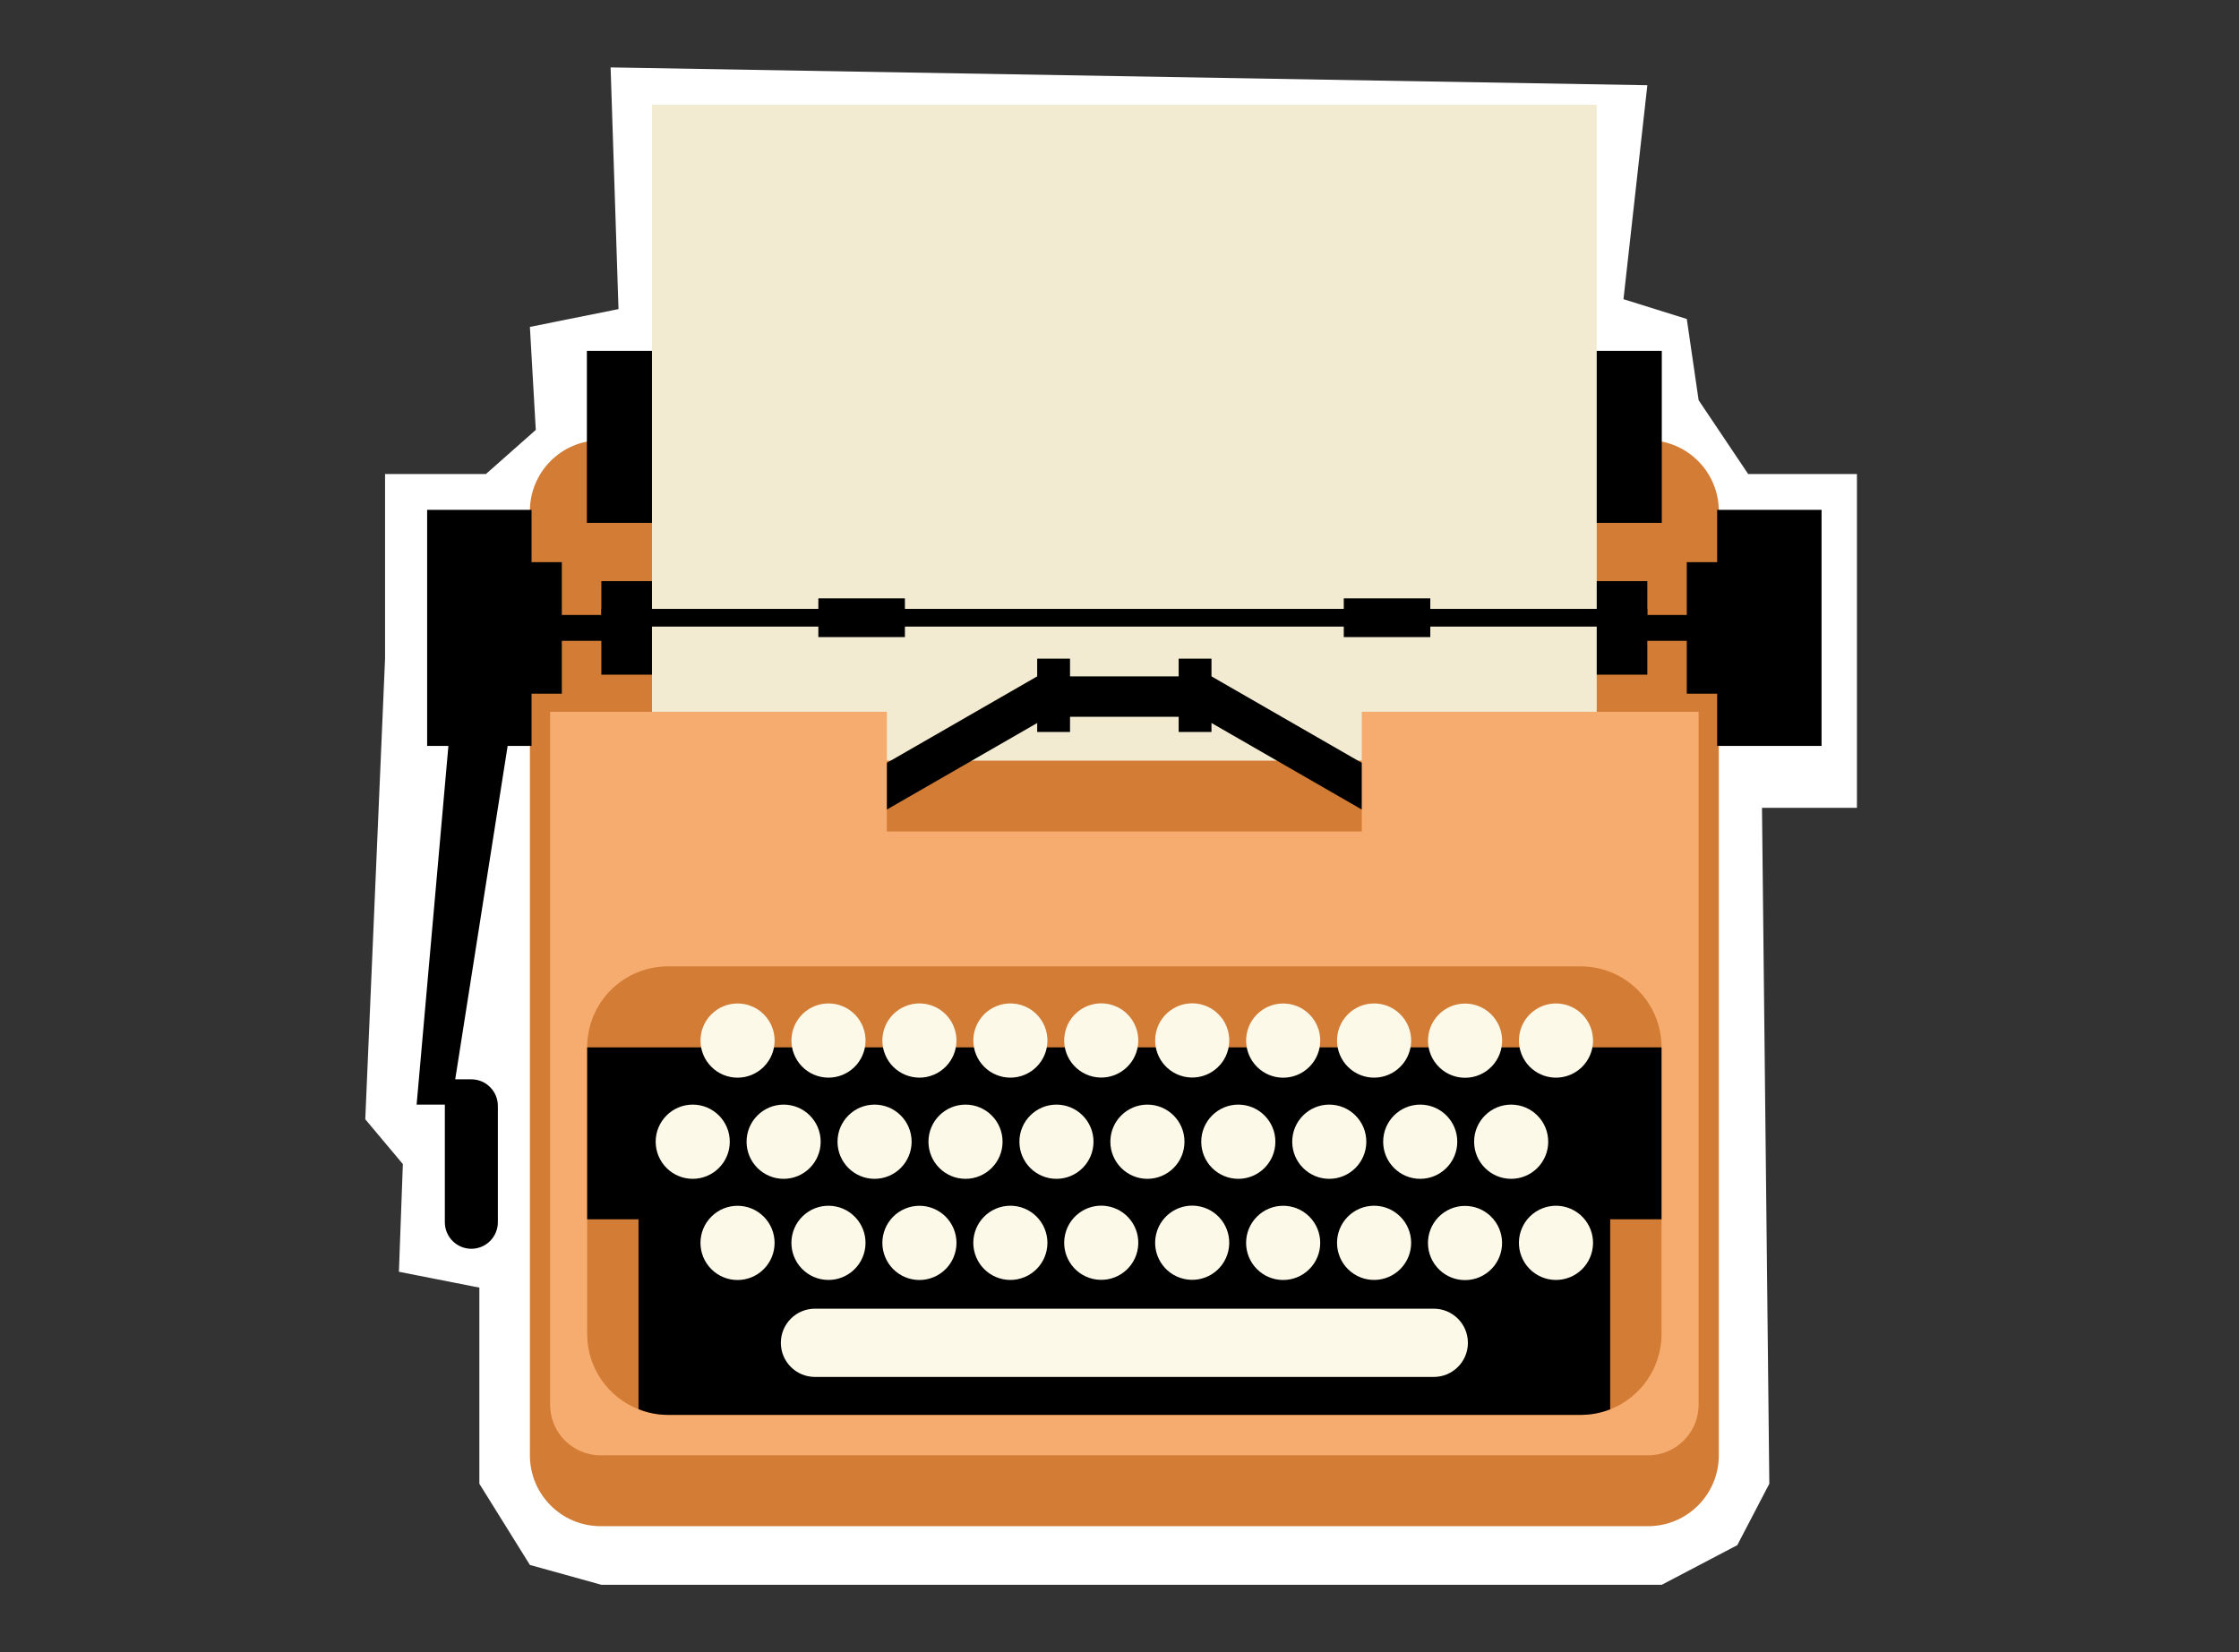 <?xml version="1.0" encoding="utf-8"?>
<svg width="84" height="62" viewBox="0 0 84 62" fill="none" xmlns="http://www.w3.org/2000/svg">
<rect x="0" y="0" width="84" height="62" fill="#333333" stroke="none"/>
<g clip-path="url(#clip0_1301_933)">
<path d="M14.446 24.716V17.787H18.231L20.101 16.133L19.88 12.267L23.204 11.599L22.908 2.53L61.803 3.198L60.908 11.227L63.283 11.97L63.727 15.018L65.585 17.787H69.666V30.315H66.104L66.379 55.678L65.178 57.982L62.346 59.469H22.56L19.88 58.725L17.984 55.678V48.318L14.966 47.724L15.114 43.683L13.704 42.001L14.446 24.716Z" fill="white"/>
<path d="M61.831 16.521H22.534C21.068 16.521 19.88 17.711 19.88 19.179V54.612C19.88 56.08 21.068 57.27 22.534 57.27H61.831C63.296 57.27 64.484 56.08 64.484 54.612V19.179C64.484 17.711 63.296 16.521 61.831 16.521Z" fill="#D27C35"/>
<path d="M64.261 23.077H20.101V24.047H64.261V23.077Z" fill="black"/>
<path d="M61.802 21.807H22.561V25.317H61.802V21.807Z" fill="black"/>
<path d="M62.345 13.167H22.018V19.621H62.345V13.167Z" fill="black"/>
<path d="M59.904 3.931H24.46V31.645H59.904V3.931Z" fill="#F2EBD1"/>
<path d="M52.226 28.544H32.136V32.088H52.226V28.544Z" fill="#D27C35"/>
<path d="M61.802 22.849H22.561V23.513H61.802V22.849Z" fill="black"/>
<path d="M33.949 22.454H30.702V23.907H33.949V22.454Z" fill="black"/>
<path d="M53.66 22.454H50.414V23.907H53.66V22.454Z" fill="black"/>
<path d="M45.451 25.381H38.912L33.051 28.754V30.506L39.317 26.898H45.047L51.437 30.578V28.827L45.451 25.381Z" fill="black"/>
<path d="M40.144 24.716H38.912V27.468H40.144V24.716Z" fill="black"/>
<path d="M45.451 24.716H44.22V27.468H45.451V24.716Z" fill="black"/>
<path d="M63.727 26.709V52.715C63.727 53.762 62.874 54.612 61.832 54.612H22.533C21.487 54.612 20.638 53.762 20.638 52.715V26.709H33.272V31.2H51.089V26.709H63.727Z" fill="#F6AC6F"/>
<path d="M67.074 21.095H63.283V26.031H67.074V21.095Z" fill="black"/>
<path d="M68.339 19.132H64.422V27.991H68.339V19.132Z" fill="black"/>
<path d="M21.078 21.095H17.288V26.031H21.078V21.095Z" fill="black"/>
<path d="M19.942 19.132H16.025V27.991H19.942V19.132Z" fill="black"/>
<path d="M16.929 41.452L19.177 27.152H16.897L15.63 41.452H16.929Z" fill="black"/>
<path d="M17.683 46.861C17.134 46.861 16.689 46.414 16.689 45.864V40.502H17.683C18.232 40.502 18.678 40.949 18.678 41.498V45.864C18.678 46.414 18.232 46.861 17.683 46.861Z" fill="black"/>
<path d="M62.335 39.302V50.057C62.335 51.345 61.534 52.446 60.409 52.886C60.068 53.019 59.693 53.094 59.303 53.094H25.061C24.671 53.094 24.296 53.018 23.955 52.881C22.825 52.441 22.029 51.343 22.029 50.056V39.3C22.029 37.622 23.386 36.264 25.061 36.264H59.303C60.979 36.264 62.335 37.622 62.335 39.3V39.302Z" fill="#D27C35"/>
<path d="M62.335 39.302V45.755H60.409V52.886C60.068 53.019 59.693 53.094 59.303 53.094H25.061C24.671 53.094 24.296 53.017 23.955 52.88V45.755H22.029V39.302H62.337H62.335Z" fill="black"/>
<path d="M28.654 40.032C29.197 39.489 29.197 38.607 28.654 38.063C28.111 37.52 27.231 37.52 26.688 38.063C26.145 38.607 26.145 39.489 26.688 40.032C27.231 40.576 28.111 40.576 28.654 40.032Z" fill="#FDF9E9"/>
<path d="M32.046 40.051C32.599 39.518 32.617 38.637 32.085 38.082C31.554 37.528 30.674 37.51 30.12 38.042C29.566 38.575 29.548 39.456 30.08 40.011C30.612 40.566 31.492 40.583 32.046 40.051Z" fill="#FDF9E9"/>
<path d="M35.028 40.332C35.737 40.036 36.072 39.221 35.777 38.511C35.482 37.801 34.668 37.466 33.959 37.761C33.25 38.057 32.915 38.872 33.211 39.582C33.506 40.292 34.32 40.627 35.028 40.332Z" fill="#FDF9E9"/>
<path d="M38.441 40.332C39.15 40.036 39.485 39.221 39.19 38.511C38.895 37.801 38.081 37.466 37.372 37.761C36.663 38.057 36.328 38.872 36.623 39.582C36.919 40.292 37.733 40.627 38.441 40.332Z" fill="#FDF9E9"/>
<path d="M42.668 39.362C42.844 38.614 42.38 37.864 41.633 37.688C40.886 37.512 40.137 37.976 39.962 38.725C39.786 39.473 40.249 40.223 40.997 40.399C41.744 40.575 42.492 40.111 42.668 39.362Z" fill="#FDF9E9"/>
<path d="M46.081 39.361C46.257 38.613 45.794 37.863 45.046 37.687C44.299 37.511 43.55 37.975 43.375 38.724C43.199 39.472 43.663 40.222 44.41 40.398C45.157 40.574 45.906 40.11 46.081 39.361Z" fill="#FDF9E9"/>
<path d="M49.124 40.033C49.667 39.49 49.667 38.608 49.124 38.064C48.581 37.521 47.701 37.521 47.158 38.064C46.615 38.608 46.615 39.49 47.158 40.033C47.701 40.577 48.581 40.577 49.124 40.033Z" fill="#FDF9E9"/>
<path d="M52.641 39.912C53.118 39.309 53.017 38.434 52.415 37.956C51.813 37.478 50.939 37.58 50.462 38.182C49.985 38.785 50.086 39.661 50.688 40.138C51.29 40.616 52.164 40.514 52.641 39.912Z" fill="#FDF9E9"/>
<path d="M55.868 40.11C56.452 39.61 56.52 38.731 56.021 38.147C55.522 37.562 54.645 37.494 54.061 37.993C53.478 38.493 53.409 39.372 53.908 39.956C54.407 40.541 55.285 40.609 55.868 40.11Z" fill="#FDF9E9"/>
<path d="M58.882 40.344C59.597 40.064 59.95 39.256 59.67 38.54C59.39 37.824 58.584 37.471 57.869 37.751C57.154 38.032 56.801 38.839 57.081 39.555C57.361 40.271 58.167 40.624 58.882 40.344Z" fill="#FDF9E9"/>
<path d="M28.653 47.625C29.196 47.081 29.196 46.2 28.653 45.656C28.11 45.112 27.23 45.112 26.687 45.656C26.144 46.2 26.144 47.081 26.687 47.625C27.23 48.169 28.11 48.169 28.653 47.625Z" fill="#FDF9E9"/>
<path d="M32.045 47.643C32.598 47.11 32.616 46.229 32.084 45.674C31.553 45.12 30.673 45.102 30.119 45.634C29.565 46.167 29.547 47.048 30.079 47.603C30.611 48.157 31.491 48.175 32.045 47.643Z" fill="#FDF9E9"/>
<path d="M35.028 47.925C35.737 47.63 36.072 46.815 35.777 46.105C35.482 45.395 34.668 45.059 33.959 45.355C33.25 45.651 32.915 46.466 33.211 47.176C33.506 47.886 34.32 48.221 35.028 47.925Z" fill="#FDF9E9"/>
<path d="M38.44 47.923C39.149 47.628 39.484 46.813 39.189 46.103C38.894 45.393 38.08 45.057 37.371 45.353C36.662 45.649 36.327 46.464 36.623 47.174C36.918 47.883 37.732 48.219 38.44 47.923Z" fill="#FDF9E9"/>
<path d="M42.668 46.954C42.844 46.205 42.38 45.456 41.633 45.28C40.886 45.104 40.137 45.568 39.962 46.317C39.786 47.065 40.249 47.815 40.997 47.99C41.744 48.166 42.492 47.702 42.668 46.954Z" fill="#FDF9E9"/>
<path d="M46.08 46.953C46.256 46.204 45.793 45.455 45.045 45.279C44.298 45.103 43.55 45.567 43.374 46.316C43.198 47.064 43.661 47.814 44.409 47.989C45.156 48.166 45.905 47.701 46.08 46.953Z" fill="#FDF9E9"/>
<path d="M49.123 47.624C49.666 47.08 49.666 46.199 49.123 45.655C48.58 45.111 47.7 45.111 47.157 45.655C46.614 46.199 46.614 47.08 47.157 47.624C47.7 48.168 48.58 48.168 49.123 47.624Z" fill="#FDF9E9"/>
<path d="M52.641 47.503C53.118 46.9 53.017 46.025 52.415 45.547C51.813 45.069 50.939 45.171 50.462 45.773C49.985 46.376 50.086 47.251 50.688 47.729C51.29 48.207 52.164 48.105 52.641 47.503Z" fill="#FDF9E9"/>
<path d="M55.867 47.702C56.45 47.203 56.518 46.324 56.019 45.739C55.52 45.155 54.643 45.087 54.059 45.586C53.476 46.086 53.407 46.965 53.907 47.549C54.406 48.134 55.283 48.202 55.867 47.702Z" fill="#FDF9E9"/>
<path d="M58.882 47.935C59.597 47.655 59.95 46.847 59.67 46.131C59.39 45.415 58.584 45.062 57.869 45.342C57.154 45.622 56.801 46.43 57.081 47.146C57.361 47.862 58.167 48.215 58.882 47.935Z" fill="#FDF9E9"/>
<path d="M25.989 44.236C26.756 44.236 27.379 43.612 27.379 42.843C27.379 42.075 26.756 41.451 25.989 41.451C25.221 41.451 24.599 42.075 24.599 42.843C24.599 43.612 25.221 44.236 25.989 44.236Z" fill="#FDF9E9"/>
<path d="M29.399 44.236C30.167 44.236 30.789 43.612 30.789 42.843C30.789 42.075 30.167 41.451 29.399 41.451C28.631 41.451 28.009 42.075 28.009 42.843C28.009 43.612 28.631 44.236 29.399 44.236Z" fill="#FDF9E9"/>
<path d="M32.811 44.236C33.579 44.236 34.201 43.612 34.201 42.843C34.201 42.075 33.579 41.451 32.811 41.451C32.043 41.451 31.421 42.075 31.421 42.843C31.421 43.612 32.043 44.236 32.811 44.236Z" fill="#FDF9E9"/>
<path d="M36.223 44.236C36.991 44.236 37.613 43.612 37.613 42.843C37.613 42.075 36.991 41.451 36.223 41.451C35.455 41.451 34.833 42.075 34.833 42.843C34.833 43.612 35.455 44.236 36.223 44.236Z" fill="#FDF9E9"/>
<path d="M39.635 44.236C40.403 44.236 41.025 43.612 41.025 42.843C41.025 42.075 40.403 41.451 39.635 41.451C38.867 41.451 38.245 42.075 38.245 42.843C38.245 43.612 38.867 44.236 39.635 44.236Z" fill="#FDF9E9"/>
<path d="M43.047 44.236C43.815 44.236 44.438 43.612 44.438 42.843C44.438 42.075 43.815 41.451 43.047 41.451C42.28 41.451 41.657 42.075 41.657 42.843C41.657 43.612 42.28 44.236 43.047 44.236Z" fill="#FDF9E9"/>
<path d="M46.458 44.236C47.225 44.236 47.848 43.612 47.848 42.843C47.848 42.075 47.225 41.451 46.458 41.451C45.69 41.451 45.067 42.075 45.067 42.843C45.067 43.612 45.69 44.236 46.458 44.236Z" fill="#FDF9E9"/>
<path d="M49.87 44.236C50.637 44.236 51.26 43.612 51.26 42.843C51.26 42.075 50.637 41.451 49.87 41.451C49.102 41.451 48.48 42.075 48.48 42.843C48.48 43.612 49.102 44.236 49.87 44.236Z" fill="#FDF9E9"/>
<path d="M53.282 44.236C54.05 44.236 54.672 43.612 54.672 42.843C54.672 42.075 54.05 41.451 53.282 41.451C52.514 41.451 51.892 42.075 51.892 42.843C51.892 43.612 52.514 44.236 53.282 44.236Z" fill="#FDF9E9"/>
<path d="M56.694 44.236C57.462 44.236 58.084 43.612 58.084 42.843C58.084 42.075 57.462 41.451 56.694 41.451C55.926 41.451 55.304 42.075 55.304 42.843C55.304 43.612 55.926 44.236 56.694 44.236Z" fill="#FDF9E9"/>
<path d="M53.792 51.67H30.574C29.867 51.67 29.295 51.097 29.295 50.39C29.295 49.683 29.867 49.109 30.574 49.109H53.792C54.498 49.109 55.071 49.683 55.071 50.39C55.071 51.097 54.498 51.67 53.792 51.67Z" fill="#FDF9E9"/>
</g>
<defs>
<clipPath id="clip0_1301_933">
<rect width="55.962" height="56.939" fill="white" transform="translate(13.704 2.53)"/>
</clipPath>
</defs>
</svg>
